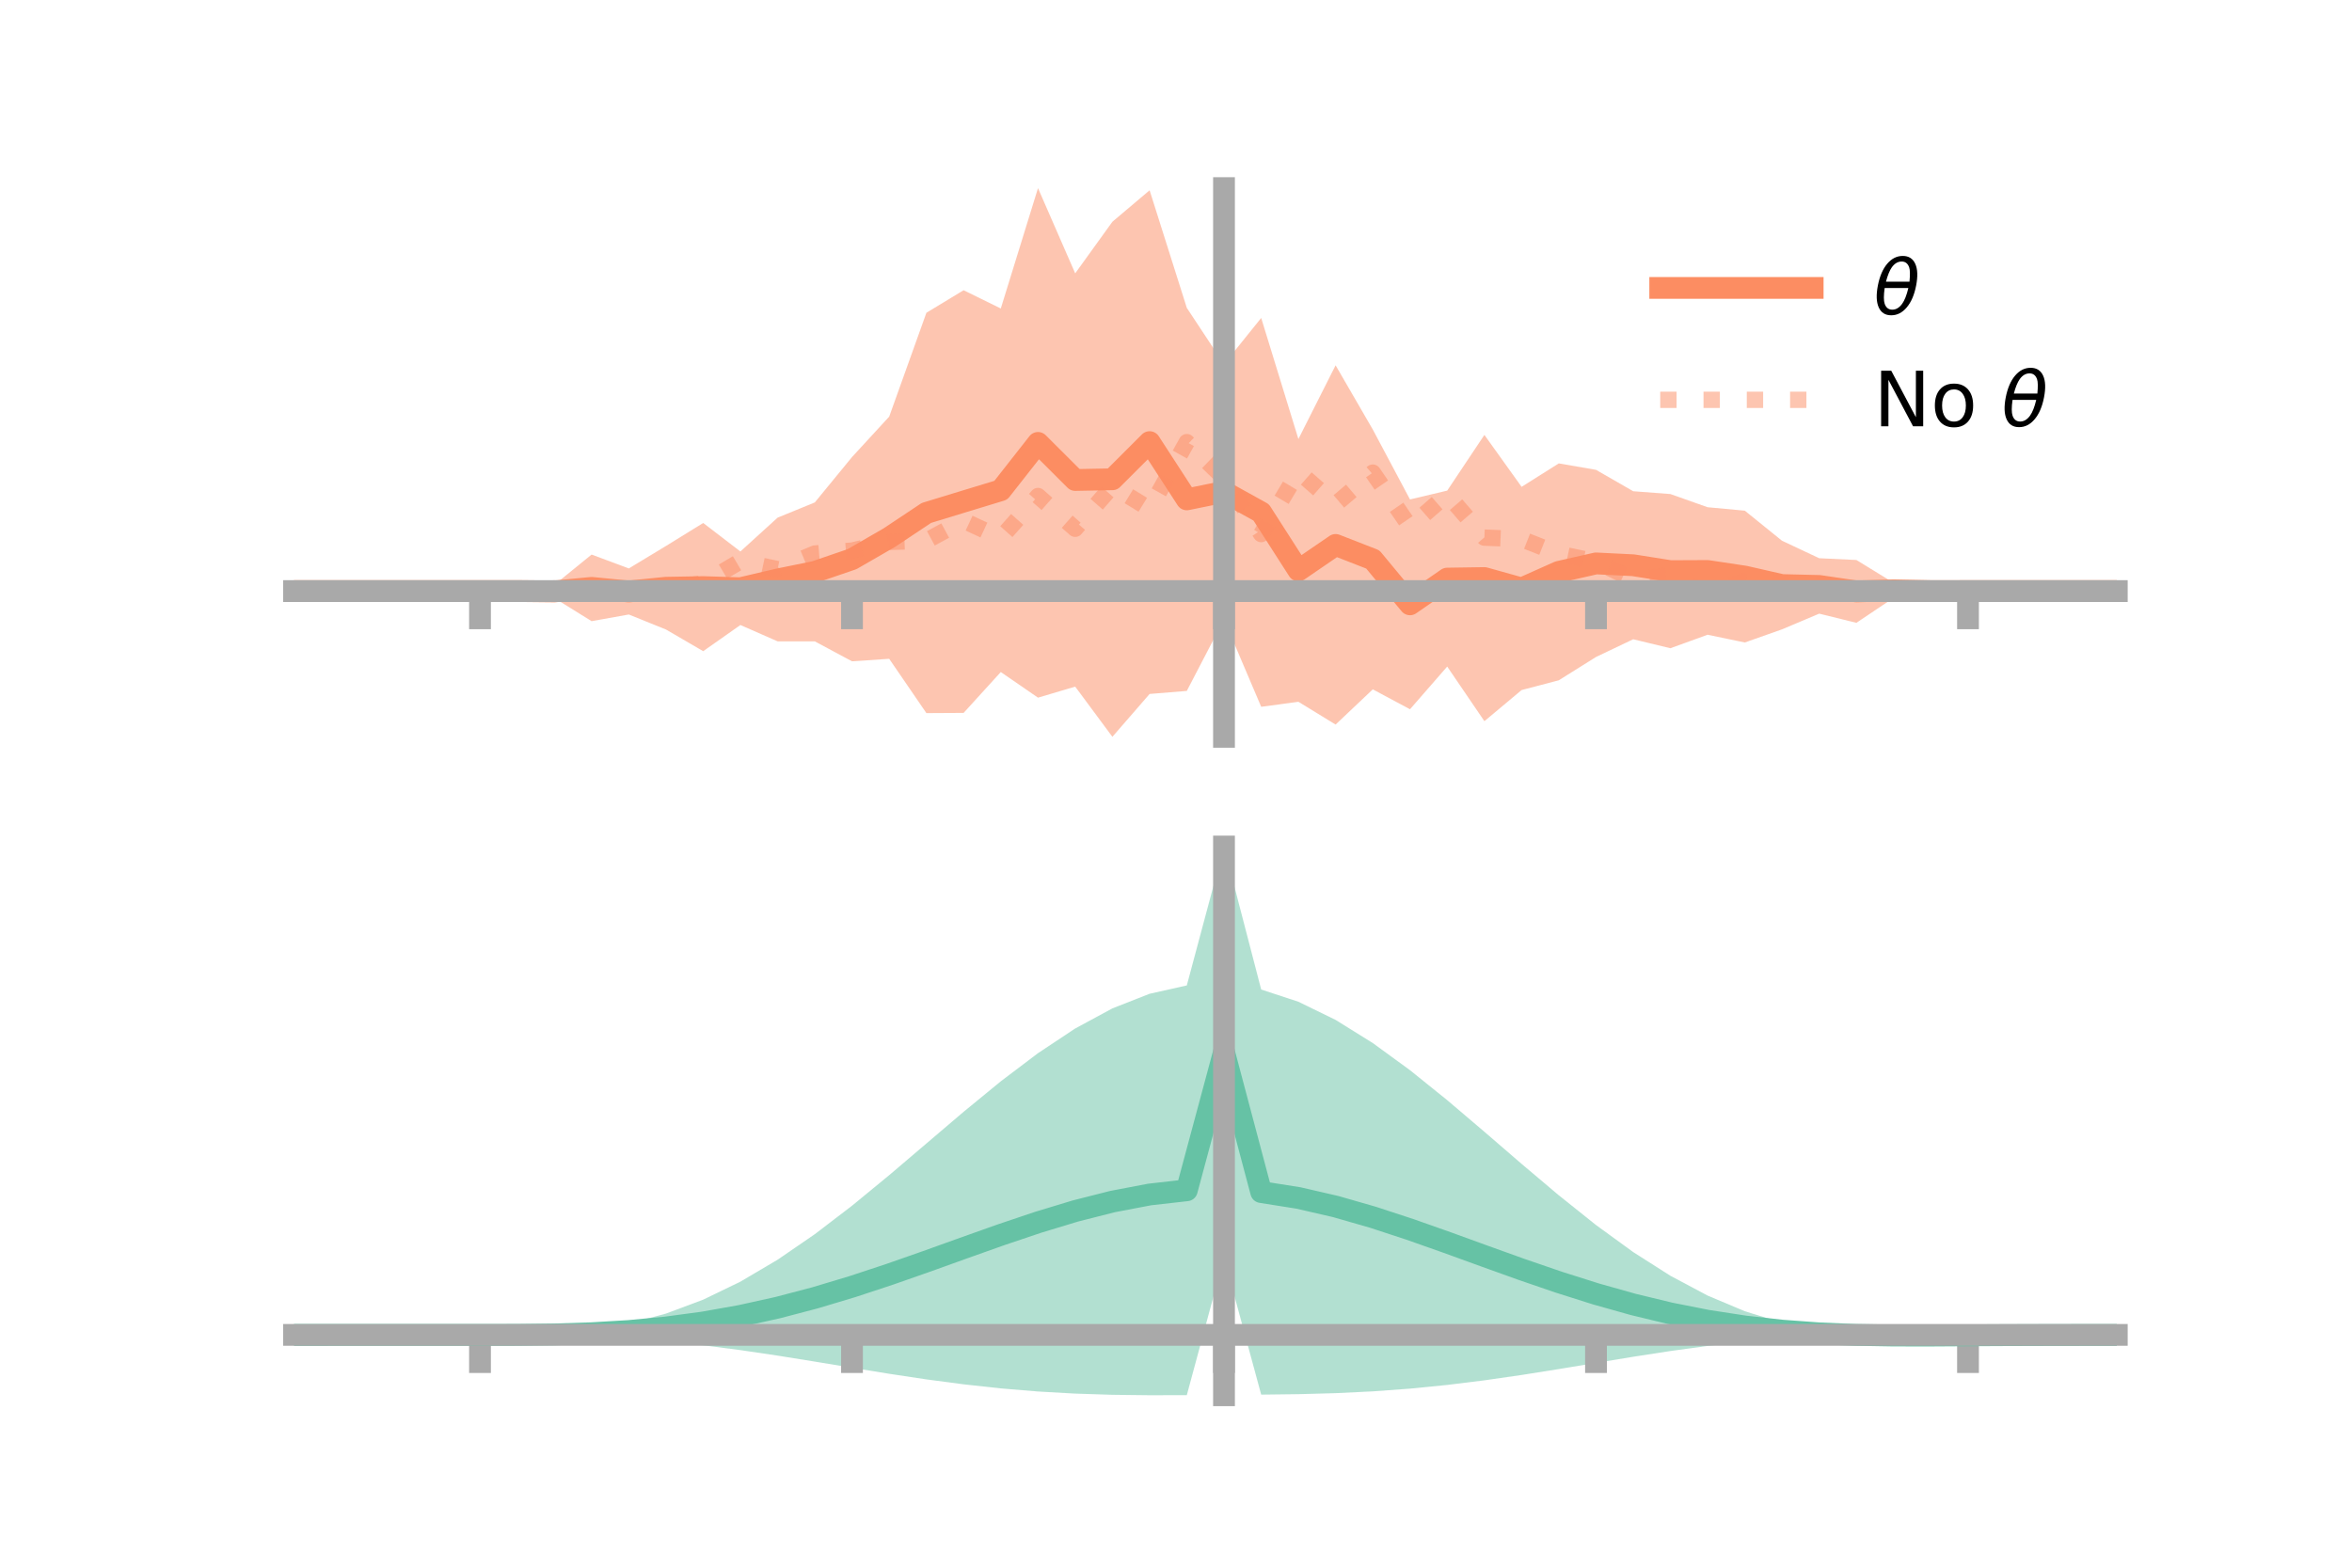 <?xml version="1.0" encoding="utf-8" standalone="no"?>
<!DOCTYPE svg PUBLIC "-//W3C//DTD SVG 1.1//EN"
  "http://www.w3.org/Graphics/SVG/1.1/DTD/svg11.dtd">
<!-- Created with matplotlib (https://matplotlib.org/) -->
<svg height="144pt" version="1.1" viewBox="0 0 216 144" width="216pt" xmlns="http://www.w3.org/2000/svg" xmlns:xlink="http://www.w3.org/1999/xlink">
 <defs>
  <style type="text/css">*{stroke-linecap:butt;stroke-linejoin:round;}</style>
 </defs>
 <g id="figure_1">
  <g id="patch_1">
   <path d="M 0 144 
L 216 144 
L 216 0 
L 0 0 
z
" style="fill:none;"/>
  </g>
  <g id="axes_1">
   <g id="patch_2">
    <path d="M 27 67.68 
L 194.4 67.68 
L 194.4 17.28 
L 27 17.28 
z
" style="fill:none;"/>
   </g>
   <g id="PolyCollection_1">
    <path clip-path="url(#p715523ee9c)" d="M 27 54.294 
L 27 54.294 
L 30.416 54.294 
L 33.833 54.294 
L 37.249 54.294 
L 40.665 54.294 
L 44.082 54.294 
L 47.498 54.248 
L 50.914 53.717 
L 54.331 50.939 
L 57.747 52.214 
L 61.163 50.149 
L 64.58 48.039 
L 67.996 50.656 
L 71.412 47.549 
L 74.829 46.15 
L 78.245 41.984 
L 81.661 38.269 
L 85.078 28.729 
L 88.494 26.659 
L 91.91 28.336 
L 95.327 17.28 
L 98.743 25.108 
L 102.159 20.369 
L 105.576 17.478 
L 108.992 28.279 
L 112.408 33.452 
L 115.824 29.207 
L 119.241 40.327 
L 122.657 33.556 
L 126.073 39.454 
L 129.49 45.876 
L 132.906 45.066 
L 136.322 39.949 
L 139.739 44.719 
L 143.155 42.566 
L 146.571 43.156 
L 149.988 45.122 
L 153.404 45.381 
L 156.82 46.591 
L 160.237 46.908 
L 163.653 49.67 
L 167.069 51.275 
L 170.486 51.438 
L 173.902 53.536 
L 177.318 54.258 
L 180.735 54.294 
L 184.151 54.294 
L 187.567 54.294 
L 190.984 54.294 
L 194.4 54.294 
L 194.4 54.294 
L 194.4 54.294 
L 190.984 54.294 
L 187.567 54.294 
L 184.151 54.294 
L 180.735 54.294 
L 177.318 54.335 
L 173.902 54.916 
L 170.486 57.209 
L 167.069 56.367 
L 163.653 57.81 
L 160.237 59.016 
L 156.82 58.304 
L 153.404 59.543 
L 149.988 58.72 
L 146.571 60.348 
L 143.155 62.488 
L 139.739 63.385 
L 136.322 66.244 
L 132.906 61.227 
L 129.49 65.148 
L 126.073 63.321 
L 122.657 66.554 
L 119.241 64.462 
L 115.824 64.923 
L 112.408 56.895 
L 108.992 63.465 
L 105.576 63.743 
L 102.159 67.68 
L 98.743 63.07 
L 95.327 64.083 
L 91.91 61.73 
L 88.494 65.484 
L 85.078 65.503 
L 81.661 60.515 
L 78.245 60.744 
L 74.829 58.913 
L 71.412 58.911 
L 67.996 57.41 
L 64.58 59.815 
L 61.163 57.825 
L 57.747 56.445 
L 54.331 57.058 
L 50.914 54.934 
L 47.498 54.331 
L 44.082 54.294 
L 40.665 54.294 
L 37.249 54.294 
L 33.833 54.294 
L 30.416 54.294 
L 27 54.294 
z
" style="fill:#fc8d62;fill-opacity:0.5;"/>
   </g>
   <g id="matplotlib.axis_1">
    <g id="xtick_1">
     <g id="line2d_1">
      <defs>
       <path d="M 0 0 
L 0 3.5 
" id="mf7d6c29fce" style="stroke:#a9a9a9;stroke-width:2;"/>
      </defs>
      <g>
       <use style="fill:#a9a9a9;stroke:#a9a9a9;stroke-width:2;" x="44.082" xlink:href="#mf7d6c29fce" y="54.294"/>
      </g>
     </g>
    </g>
    <g id="xtick_2">
     <g id="line2d_2">
      <g>
       <use style="fill:#a9a9a9;stroke:#a9a9a9;stroke-width:2;" x="78.245" xlink:href="#mf7d6c29fce" y="54.294"/>
      </g>
     </g>
    </g>
    <g id="xtick_3">
     <g id="line2d_3">
      <g>
       <use style="fill:#a9a9a9;stroke:#a9a9a9;stroke-width:2;" x="112.408" xlink:href="#mf7d6c29fce" y="54.294"/>
      </g>
     </g>
    </g>
    <g id="xtick_4">
     <g id="line2d_4">
      <g>
       <use style="fill:#a9a9a9;stroke:#a9a9a9;stroke-width:2;" x="146.571" xlink:href="#mf7d6c29fce" y="54.294"/>
      </g>
     </g>
    </g>
    <g id="xtick_5">
     <g id="line2d_5">
      <g>
       <use style="fill:#a9a9a9;stroke:#a9a9a9;stroke-width:2;" x="180.735" xlink:href="#mf7d6c29fce" y="54.294"/>
      </g>
     </g>
    </g>
   </g>
   <g id="matplotlib.axis_2"/>
   <g id="line2d_6">
    <path clip-path="url(#p715523ee9c)" d="M 27 54.294 
L 30.416 54.294 
L 33.833 54.294 
L 37.249 54.294 
L 40.665 54.294 
L 44.082 54.294 
L 47.498 54.29 
L 50.914 54.325 
L 54.331 53.998 
L 57.747 54.33 
L 61.163 53.987 
L 64.58 53.927 
L 67.996 54.033 
L 71.412 53.23 
L 74.829 52.532 
L 78.245 51.364 
L 81.661 49.392 
L 85.078 47.116 
L 88.494 46.072 
L 91.91 45.033 
L 95.327 40.682 
L 98.743 44.089 
L 102.159 44.025 
L 105.576 40.61 
L 108.992 45.872 
L 112.408 45.174 
L 115.824 47.065 
L 119.241 52.395 
L 122.657 50.055 
L 126.073 51.387 
L 129.49 55.512 
L 132.906 53.147 
L 136.322 53.096 
L 139.739 54.052 
L 143.155 52.527 
L 146.571 51.752 
L 149.988 51.921 
L 153.404 52.462 
L 156.82 52.447 
L 160.237 52.962 
L 163.653 53.74 
L 167.069 53.821 
L 170.486 54.323 
L 173.902 54.226 
L 177.318 54.296 
L 180.735 54.294 
L 184.151 54.294 
L 187.567 54.294 
L 190.984 54.294 
L 194.4 54.294 
" style="fill:none;stroke:#fc8d62;stroke-linecap:square;stroke-width:2;"/>
   </g>
   <g id="line2d_7">
    <path clip-path="url(#p715523ee9c)" d="M 27 54.294 
L 30.416 54.294 
L 33.833 54.294 
L 37.249 54.294 
L 40.665 54.294 
L 44.082 54.294 
L 47.498 54.301 
L 50.914 54.046 
L 54.331 54.229 
L 57.747 54.314 
L 61.163 54.067 
L 64.58 53.578 
L 67.996 51.554 
L 71.412 52.277 
L 74.829 50.846 
L 78.245 50.575 
L 81.661 49.779 
L 85.078 49.672 
L 88.494 47.821 
L 91.91 49.405 
L 95.327 45.561 
L 98.743 48.571 
L 102.159 44.656 
L 105.576 46.747 
L 108.992 40.61 
L 112.408 43.896 
L 115.824 49.056 
L 119.241 43.318 
L 122.657 46.313 
L 126.073 43.413 
L 129.49 48.388 
L 132.906 45.412 
L 136.322 49.383 
L 139.739 49.517 
L 143.155 50.865 
L 146.571 51.583 
L 149.988 53.218 
L 153.404 52.852 
L 156.82 54.528 
L 160.237 53.365 
L 163.653 53.555 
L 167.069 53.628 
L 170.486 54.182 
L 173.902 54.39 
L 177.318 54.284 
L 180.735 54.294 
L 184.151 54.294 
L 187.567 54.294 
L 190.984 54.294 
L 194.4 54.294 
" style="fill:none;stroke:#fc8d62;stroke-dasharray:1.5,2.475;stroke-dashoffset:0;stroke-opacity:0.5;stroke-width:1.5;"/>
   </g>
   <g id="patch_3">
    <path d="M 112.408 67.68 
L 112.408 17.28 
" style="fill:none;stroke:#a9a9a9;stroke-linecap:square;stroke-linejoin:miter;stroke-width:2;"/>
   </g>
   <g id="patch_4">
    <path d="M 194.4 67.68 
L 194.4 17.28 
" style="fill:none;"/>
   </g>
   <g id="patch_5">
    <path d="M 27 54.294 
L 194.4 54.294 
" style="fill:none;stroke:#a9a9a9;stroke-linecap:square;stroke-linejoin:miter;stroke-width:2;"/>
   </g>
   <g id="patch_6">
    <path d="M 27 17.28 
L 194.4 17.28 
" style="fill:none;"/>
   </g>
   <g id="legend_1">
    <g id="line2d_8">
     <path d="M 152.47 26.449 
L 166.47 26.449 
" style="fill:none;stroke:#fc8d62;stroke-linecap:square;stroke-width:2;"/>
    </g>
    <g id="line2d_9"/>
    <g id="text_1">
     <!-- $\theta$ -->
     <g transform="translate(172.07 28.899)scale(0.07 -0.07)">
      <defs>
       <path d="M 45.516 34.672 
L 14.453 34.672 
Q 12.359 20.062 14.5 13.875 
Q 17.188 6.25 24.469 6.25 
Q 31.781 6.25 37.359 13.922 
Q 42.234 20.656 45.516 34.672 
z
M 47.016 42.969 
Q 48.344 56.844 46.625 61.719 
Q 43.953 69.438 36.766 69.438 
Q 29.297 69.438 23.828 61.812 
Q 19.531 55.672 16.156 42.969 
z
M 38.188 76.766 
Q 49.906 76.766 54.594 66.406 
Q 59.281 56.109 55.719 37.844 
Q 52.203 19.625 43.453 9.281 
Q 34.766 -1.125 23.047 -1.125 
Q 11.281 -1.125 6.641 9.281 
Q 2 19.625 5.516 37.844 
Q 9.078 56.109 17.719 66.406 
Q 26.422 76.766 38.188 76.766 
z
" id="DejaVuSans-Oblique-952"/>
      </defs>
      <use transform="translate(0 0.234)" xlink:href="#DejaVuSans-Oblique-952"/>
     </g>
    </g>
    <g id="line2d_10">
     <path d="M 152.47 36.724 
L 166.47 36.724 
" style="fill:none;stroke:#fc8d62;stroke-dasharray:1.5,2.475;stroke-dashoffset:0;stroke-opacity:0.5;stroke-width:1.5;"/>
    </g>
    <g id="line2d_11"/>
    <g id="text_2">
     <!-- No $\theta$ -->
     <g transform="translate(172.07 39.174)scale(0.07 -0.07)">
      <defs>
       <path d="M 9.812 72.906 
L 23.094 72.906 
L 55.422 11.922 
L 55.422 72.906 
L 64.984 72.906 
L 64.984 0 
L 51.703 0 
L 19.391 60.984 
L 19.391 0 
L 9.812 0 
z
" id="DejaVuSans-78"/>
       <path d="M 30.609 48.391 
Q 23.391 48.391 19.188 42.75 
Q 14.984 37.109 14.984 27.297 
Q 14.984 17.484 19.156 11.844 
Q 23.344 6.203 30.609 6.203 
Q 37.797 6.203 41.984 11.859 
Q 46.188 17.531 46.188 27.297 
Q 46.188 37.016 41.984 42.703 
Q 37.797 48.391 30.609 48.391 
z
M 30.609 56 
Q 42.328 56 49.016 48.375 
Q 55.719 40.766 55.719 27.297 
Q 55.719 13.875 49.016 6.219 
Q 42.328 -1.422 30.609 -1.422 
Q 18.844 -1.422 12.172 6.219 
Q 5.516 13.875 5.516 27.297 
Q 5.516 40.766 12.172 48.375 
Q 18.844 56 30.609 56 
z
" id="DejaVuSans-111"/>
       <path id="DejaVuSans-32"/>
      </defs>
      <use transform="translate(0 0.234)" xlink:href="#DejaVuSans-78"/>
      <use transform="translate(74.805 0.234)" xlink:href="#DejaVuSans-111"/>
      <use transform="translate(135.986 0.234)" xlink:href="#DejaVuSans-32"/>
      <use transform="translate(167.773 0.234)" xlink:href="#DejaVuSans-Oblique-952"/>
     </g>
    </g>
   </g>
  </g>
  <g id="axes_2">
   <g id="patch_7">
    <path d="M 27 128.16 
L 194.4 128.16 
L 194.4 77.76 
L 27 77.76 
z
" style="fill:none;"/>
   </g>
   <g id="PolyCollection_2">
    <path clip-path="url(#p53cb458471)" d="M 27 122.622 
L 27 122.616 
L 30.416 122.617 
L 33.833 122.618 
L 37.249 122.618 
L 40.665 122.618 
L 44.082 122.618 
L 47.498 122.599 
L 50.914 122.477 
L 54.331 122.161 
L 57.747 121.573 
L 61.163 120.658 
L 64.58 119.38 
L 67.996 117.727 
L 71.412 115.711 
L 74.829 113.366 
L 78.245 110.752 
L 81.661 107.945 
L 85.078 105.036 
L 88.494 102.126 
L 91.91 99.324 
L 95.327 96.738 
L 98.743 94.472 
L 102.159 92.625 
L 105.576 91.283 
L 108.992 90.517 
L 112.408 77.76 
L 115.824 90.892 
L 119.241 92.016 
L 122.657 93.683 
L 126.073 95.81 
L 129.49 98.302 
L 132.906 101.055 
L 136.322 103.96 
L 139.739 106.908 
L 143.155 109.795 
L 146.571 112.524 
L 149.988 115.01 
L 153.404 117.186 
L 156.82 119.005 
L 160.237 120.444 
L 163.653 121.503 
L 167.069 122.197 
L 170.486 122.502 
L 173.902 122.517 
L 177.318 122.53 
L 180.735 122.557 
L 184.151 122.58 
L 187.567 122.596 
L 190.984 122.606 
L 194.4 122.612 
L 194.4 122.629 
L 194.4 122.629 
L 190.984 122.641 
L 187.567 122.664 
L 184.151 122.701 
L 180.735 122.758 
L 177.318 122.826 
L 173.902 122.832 
L 170.486 122.731 
L 167.069 122.753 
L 163.653 122.945 
L 160.237 123.241 
L 156.82 123.63 
L 153.404 124.098 
L 149.988 124.626 
L 146.571 125.189 
L 143.155 125.756 
L 139.739 126.299 
L 136.322 126.791 
L 132.906 127.214 
L 129.49 127.553 
L 126.073 127.803 
L 122.657 127.969 
L 119.241 128.062 
L 115.824 128.104 
L 112.408 115.506 
L 108.992 128.152 
L 105.576 128.16 
L 102.159 128.12 
L 98.743 128.01 
L 95.327 127.816 
L 91.91 127.531 
L 88.494 127.157 
L 85.078 126.705 
L 81.661 126.189 
L 78.245 125.635 
L 74.829 125.069 
L 71.412 124.52 
L 67.996 124.014 
L 64.58 123.573 
L 61.163 123.215 
L 57.747 122.946 
L 54.331 122.765 
L 50.914 122.665 
L 47.498 122.624 
L 44.082 122.618 
L 40.665 122.618 
L 37.249 122.618 
L 33.833 122.618 
L 30.416 122.619 
L 27 122.622 
z
" style="fill:#66c2a5;fill-opacity:0.5;"/>
   </g>
   <g id="matplotlib.axis_3">
    <g id="xtick_6">
     <g id="line2d_12">
      <g>
       <use style="fill:#a9a9a9;stroke:#a9a9a9;stroke-width:2;" x="44.082" xlink:href="#mf7d6c29fce" y="122.618"/>
      </g>
     </g>
    </g>
    <g id="xtick_7">
     <g id="line2d_13">
      <g>
       <use style="fill:#a9a9a9;stroke:#a9a9a9;stroke-width:2;" x="78.245" xlink:href="#mf7d6c29fce" y="122.618"/>
      </g>
     </g>
    </g>
    <g id="xtick_8">
     <g id="line2d_14">
      <g>
       <use style="fill:#a9a9a9;stroke:#a9a9a9;stroke-width:2;" x="112.408" xlink:href="#mf7d6c29fce" y="122.618"/>
      </g>
     </g>
    </g>
    <g id="xtick_9">
     <g id="line2d_15">
      <g>
       <use style="fill:#a9a9a9;stroke:#a9a9a9;stroke-width:2;" x="146.571" xlink:href="#mf7d6c29fce" y="122.618"/>
      </g>
     </g>
    </g>
    <g id="xtick_10">
     <g id="line2d_16">
      <g>
       <use style="fill:#a9a9a9;stroke:#a9a9a9;stroke-width:2;" x="180.735" xlink:href="#mf7d6c29fce" y="122.618"/>
      </g>
     </g>
    </g>
   </g>
   <g id="matplotlib.axis_4"/>
   <g id="line2d_17">
    <path clip-path="url(#p53cb458471)" d="M 27 122.619 
L 30.416 122.618 
L 33.833 122.618 
L 37.249 122.618 
L 40.665 122.618 
L 44.082 122.618 
L 47.498 122.612 
L 50.914 122.571 
L 54.331 122.463 
L 57.747 122.259 
L 61.163 121.936 
L 64.58 121.477 
L 67.996 120.87 
L 71.412 120.115 
L 74.829 119.218 
L 78.245 118.194 
L 81.661 117.067 
L 85.078 115.87 
L 88.494 114.642 
L 91.91 113.428 
L 95.327 112.277 
L 98.743 111.241 
L 102.159 110.373 
L 105.576 109.721 
L 108.992 109.334 
L 112.408 96.633 
L 115.824 109.498 
L 119.241 110.039 
L 122.657 110.826 
L 126.073 111.807 
L 129.49 112.928 
L 132.906 114.134 
L 136.322 115.375 
L 139.739 116.603 
L 143.155 117.775 
L 146.571 118.856 
L 149.988 119.818 
L 153.404 120.642 
L 156.82 121.317 
L 160.237 121.842 
L 163.653 122.224 
L 167.069 122.475 
L 170.486 122.617 
L 173.902 122.675 
L 177.318 122.678 
L 180.735 122.657 
L 184.151 122.64 
L 187.567 122.63 
L 190.984 122.624 
L 194.4 122.62 
" style="fill:none;stroke:#66c2a5;stroke-linecap:square;stroke-width:2;"/>
   </g>
   <g id="patch_8">
    <path d="M 112.408 128.16 
L 112.408 77.76 
" style="fill:none;stroke:#a9a9a9;stroke-linecap:square;stroke-linejoin:miter;stroke-width:2;"/>
   </g>
   <g id="patch_9">
    <path d="M 194.4 128.16 
L 194.4 77.76 
" style="fill:none;"/>
   </g>
   <g id="patch_10">
    <path d="M 27 122.618 
L 194.4 122.618 
" style="fill:none;stroke:#a9a9a9;stroke-linecap:square;stroke-linejoin:miter;stroke-width:2;"/>
   </g>
   <g id="patch_11">
    <path d="M 27 77.76 
L 194.4 77.76 
" style="fill:none;"/>
   </g>
  </g>
 </g>
 <defs>
  <clipPath id="p715523ee9c">
   <rect height="50.4" width="167.4" x="27" y="17.28"/>
  </clipPath>
  <clipPath id="p53cb458471">
   <rect height="50.4" width="167.4" x="27" y="77.76"/>
  </clipPath>
 </defs>
</svg>
